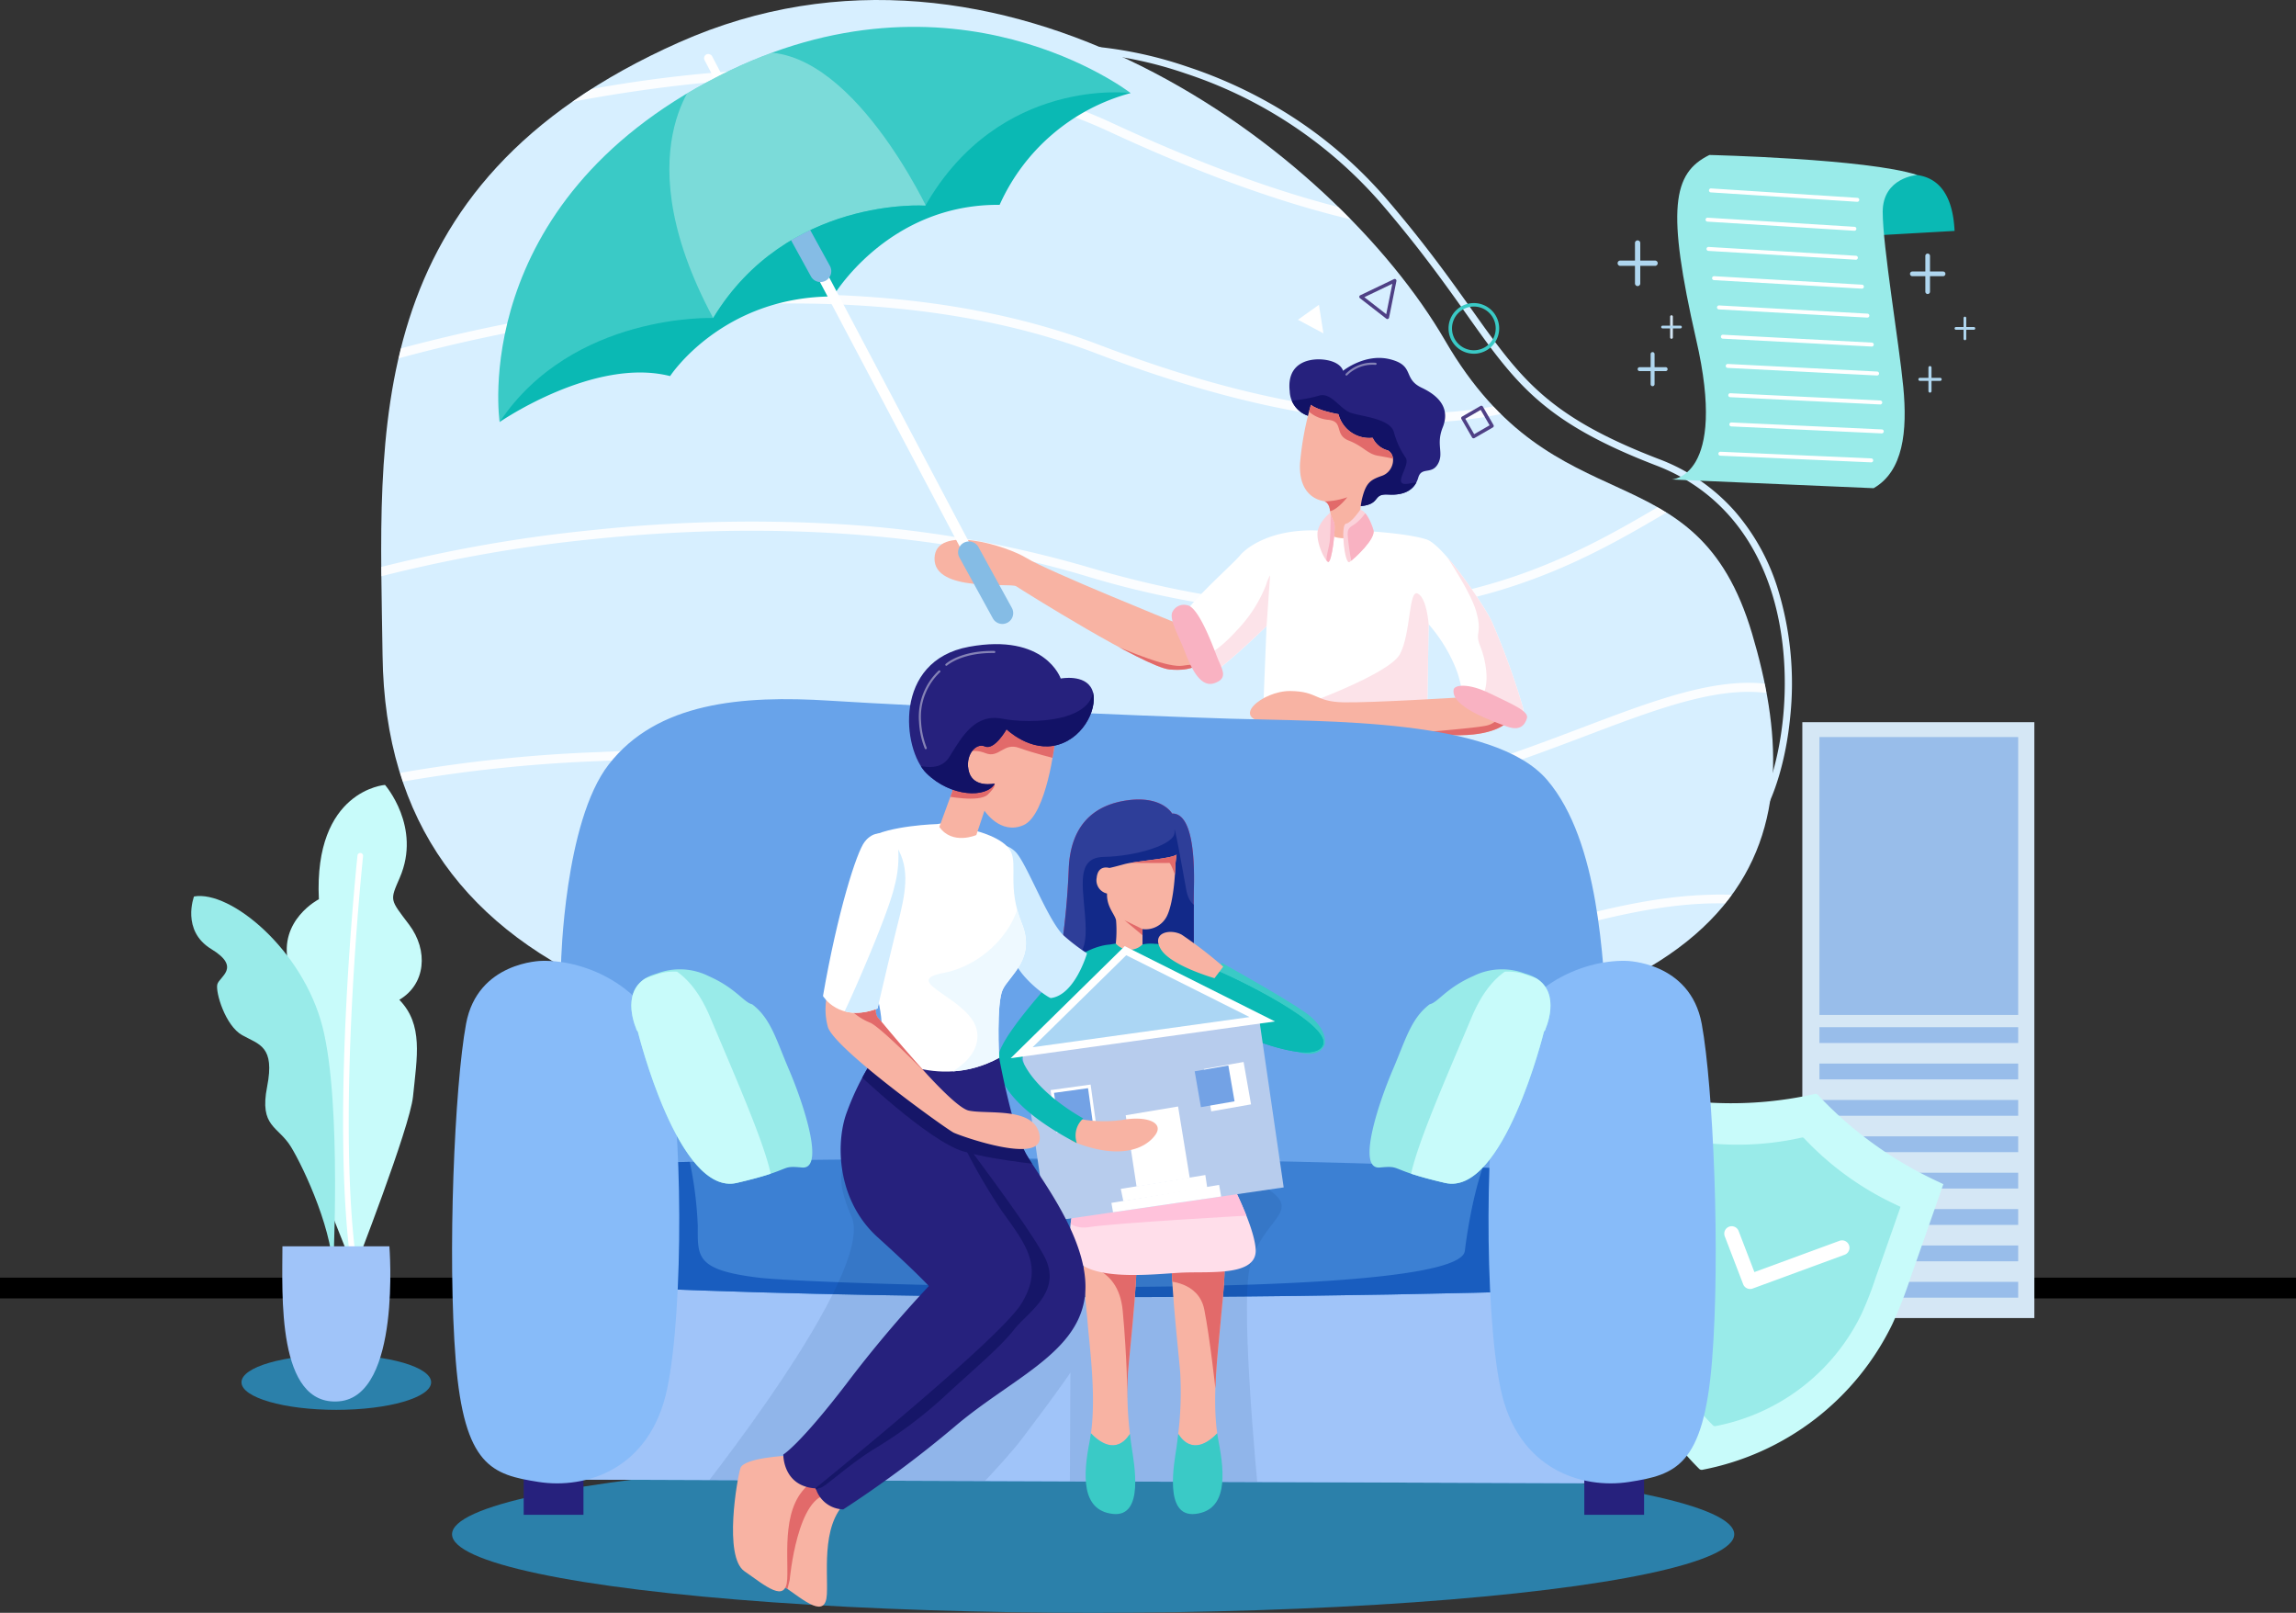 <svg xmlns="http://www.w3.org/2000/svg" xmlns:xlink="http://www.w3.org/1999/xlink" width="379.247" height="266.355" viewBox="0 0 379.247 266.355">
  <rect x="0" y="0" width="379.247" height="266.355" fill="#333333" stroke="none"/>
  <defs>
    <clipPath id="clip-path">
      <path id="Path_1176" data-name="Path 1176" d="M1198.95,468.264c-.471-36.715-4.159-77.67,49.006-101.286s108.183,17.687,126.51,49.276,41.433,17.173,50.7,48.394,5.66,65.377-83.014,70.113S1199.659,523.519,1198.95,468.264Z" transform="translate(-1198.723 -359.996)" fill="#d7efff"/>
    </clipPath>
    <clipPath id="clip-path-2">
      <path id="Path_1182" data-name="Path 1182" d="M2555.674,902.359a4.432,4.432,0,0,1-5.2-4.206c-.579-4.983,3.647-5.6,6.094-5.16s2.713,1.776,2.713,1.776,3.647-2.949,7.783-1.9,2.018,3.186,5.216,4.7,4.625,3.647,3.469,6.538.235,4.225-.8,6.048-2.713.4-3.247,2.267-2.109,2.962-4.952,2.783-.934,1.776-5.159,1.958Z" transform="translate(-2550.416 -892.646)" fill="#26217d"/>
    </clipPath>
    <clipPath id="clip-path-3">
      <path id="Path_1187" data-name="Path 1187" d="M2424.5,1149.431s5.916.391,8.673,1.307,9.563,10.967,10.765,13.592a120.125,120.125,0,0,1,5.071,13.965,1.688,1.688,0,0,1-2,2.219s-7.34-3.024-7.873-4.491-.311-2.357-1.868-5.6a26.494,26.494,0,0,0-3.781-5.693l-.354,21.881-27.177-2.757.756-18.812s-8.806,8.628-10.274,8.361-3.514-8.272-3.425-9.877,8.229-8.805,9.3-10.139,5.4-4.648,13.633-4.092S2424.5,1149.431,2424.5,1149.431Z" transform="translate(-2393.015 -1149.229)" fill="#fff"/>
    </clipPath>
    <clipPath id="clip-path-4">
      <path id="Path_1191" data-name="Path 1191" d="M2567.945,962.4a49.963,49.963,0,0,0-1.8,9.64c-.222,4.313,1.94,5.9,3.854,6.253s.845,4.626.845,4.626-.4,1.378,2.357,1.512,3.158-.8,3.158-.8a13.68,13.68,0,0,1,0-5.6c.666-2.8,1.424-3.247,3.336-3.914s2.442-3.329.979-4.181a3.806,3.806,0,0,1-2.536-2.09,5.255,5.255,0,0,1-5.649-3.9S2569.146,963.379,2567.945,962.4Z" transform="translate(-2566.128 -962.4)" fill="#f8b3a3"/>
    </clipPath>
    <clipPath id="clip-path-5">
      <path id="Path_1194" data-name="Path 1194" d="M2633.443,1118.814s-1.4,2.115-2.338,2.271-.221,6.9.6,6.326,4.338-3.811,3.938-5.256S2634.243,1118.77,2633.443,1118.814Z" transform="translate(-2630.663 -1118.813)" fill="#fbd2da"/>
    </clipPath>
    <clipPath id="clip-path-6">
      <path id="Path_1197" data-name="Path 1197" d="M2594.327,1122.93a7.932,7.932,0,0,0,.622,1.579c.378.666-.375,6.94-1,6.539s-1.817-2.958-1.728-4.737S2594.327,1122.93,2594.327,1122.93Z" transform="translate(-2592.218 -1122.93)" fill="#fbd2da"/>
    </clipPath>
    <clipPath id="clip-path-7">
      <path id="Path_1200" data-name="Path 1200" d="M2062.093,1176.827s-21.2-8.561-24.575-10.654-15.123-5.692-15.256,0,12.565,4,13.487,4.626,21.273,13.378,25.343,13.743,5.026-1.11,5.026-1.11Z" transform="translate(-2022.261 -1163.111)" fill="#f8b3a3"/>
    </clipPath>
    <clipPath id="clip-path-8">
      <path id="Path_1204" data-name="Path 1204" d="M2526.262,1389.345s-14.366.888-19.081.8-4.226-1.823-8.807-1.869-10.227,4.686-3.691,5.159,9.851.814,10.8.939,15.093,1.285,21.051,1.2,7.65-2.135,7.65-2.135Z" transform="translate(-2491.715 -1388.277)" fill="#f8b3a3"/>
    </clipPath>
    <clipPath id="clip-path-9">
      <path id="Path_1212" data-name="Path 1212" d="M1458.573,1443.938s.521-23.306,7.863-32.755c7.979-10.274,21.938-11.474,36.6-10.543s50.09,2.47,66.107,2.97,43.586-.111,52.322,10.136,9.125,30.257,9.9,39.065.777,18.679.777,18.679v58.4l-174.55-.629S1457.6,1456.412,1458.573,1443.938Z" transform="translate(-1457.59 -1400.384)" fill="#68a3ea"/>
    </clipPath>
    <clipPath id="clip-path-10">
      <path id="Path_1210" data-name="Path 1210" d="M1253.77,2085.938s126.713-5.271,217.785,2.22v16.717s-120.525,5.628-217.785-1.406Z" transform="translate(-1253.77 -2084.136)" fill="#3c80d3"/>
    </clipPath>
    <clipPath id="clip-path-11">
      <path id="Path_1217" data-name="Path 1217" d="M2682.2,1837.892c-9.641-2.234-6.912-2.9-10.772-2.542s-.271-10.534,2.2-16.287c2.042-4.759,2.939-8.338,6.034-10.671,1.383-.3,2.664-2.664,7.232-4.673a10.646,10.646,0,0,1,8.509-.4c5.871,1.6,4.146,7.389,3.339,9.274a1.92,1.92,0,0,1,.131-.143l-.34.48S2691.844,1840.127,2682.2,1837.892Z" transform="translate(-2669.729 -1802.644)" fill="#f5838d"/>
    </clipPath>
    <clipPath id="clip-path-12">
      <path id="Path_1220" data-name="Path 1220" d="M1588.5,1837.892c9.641-2.234,6.911-2.9,10.772-2.542s.271-10.534-2.2-16.287c-2.042-4.759-2.941-8.338-6.034-10.671-1.383-.3-2.664-2.664-7.232-4.673a10.645,10.645,0,0,0-8.509-.4c-5.871,1.6-4.146,7.389-3.341,9.274a1.585,1.585,0,0,0-.13-.143l.34.48S1578.861,1840.127,1588.5,1837.892Z" transform="translate(-1571.09 -1802.644)" fill="#f5838d"/>
    </clipPath>
    <clipPath id="clip-path-13">
      <path id="Path_1226" data-name="Path 1226" d="M1373.158,465.216s-5.4-35.958,36.146-57.126c38.891-19.817,68.083,2.8,68.083,2.8s-21.6-2.839-33.906,18.589c0,0-22.822-1.575-35.05,18.56C1408.432,448.036,1385.227,447.161,1373.158,465.216Z" transform="translate(-1372.928 -399.954)" fill="#ed4370"/>
    </clipPath>
    <clipPath id="clip-path-14">
      <path id="Path_1231" data-name="Path 1231" d="M2227.327,1552.04s-1.6-2.885-7.117-2.22-9.7,3.865-9.963,11.473a127.108,127.108,0,0,1-1.467,14.722s6.449,8.583,22.15,2.712c0,0-.089-10.5,0-14.587S2230.841,1551.952,2227.327,1552.04Z" transform="translate(-2208.78 -1549.721)" fill="#2e3e99"/>
    </clipPath>
    <clipPath id="clip-path-15">
      <path id="Path_1234" data-name="Path 1234" d="M2136.725,1763.77l-1.2.2s-4.492.111-8.895,5.181-11.959,13.7-8.719,14.587,11.9-8.938,11.9-8.938l.4,22.933s12.41,4.651,21.216-1.953l-2.5-20.538s18.181,9.164,21.517,5.784-15.879-12.319-17.392-12.808-7.517-5.271-12.1-4.269Z" transform="translate(-2117.125 -1763.77)" fill="#ed4370"/>
    </clipPath>
    <clipPath id="clip-path-16">
      <path id="Path_1238" data-name="Path 1238" d="M2276.435,1633.576s-.133,5.827-1.423,8.361a3.916,3.916,0,0,1-4,2.09v2.536a3.038,3.038,0,0,1-4.415-.146,20.126,20.126,0,0,0,.044-3.846c-.223-1.045-1.579-2.213-1.489-4.414a2.236,2.236,0,0,1-1.712-2.6c.223-2.246,2.09-1.623,2.09-1.623s.434-.067,2.458-.623,7.65-.868,8.656-1.579C2276.635,1631.73,2276.455,1633.04,2276.435,1633.576Z" transform="translate(-2263.419 -1631.73)" fill="#f8b3a3"/>
    </clipPath>
    <clipPath id="clip-path-17">
      <path id="Path_1241" data-name="Path 1241" d="M2375.752,2195.206a57.99,57.99,0,0,0,.325-10.136c-.333-4.2-2.169-19.612-1.2-23.417s4.5-5.236,7.018-1.665,1.254,11.875.854,16.721c-.373,4.511-1.431,12.185-.562,18.4C2380.981,2196.381,2378.065,2198.784,2375.752,2195.206Z" transform="translate(-2374.597 -2157.935)" fill="#f8b3a3"/>
    </clipPath>
    <clipPath id="clip-path-18">
      <path id="Path_1245" data-name="Path 1245" d="M2251.663,2195.206a58.014,58.014,0,0,1-.325-10.136c.333-4.2,2.167-19.612,1.2-23.417s-4.5-5.236-7.02-1.665-1.254,11.875-.853,16.721c.372,4.511,1.429,12.185.562,18.4C2246.436,2196.381,2249.348,2198.784,2251.663,2195.206Z" transform="translate(-2243.994 -2157.935)" fill="#f8b3a3"/>
    </clipPath>
    <clipPath id="clip-path-19">
      <path id="Path_1248" data-name="Path 1248" d="M2226.151,2099.4a14.874,14.874,0,0,0-2,10.14c.94,5.93,14.022,4.079,18.593,3.912s12.088.567,11.888-3.773-5.371-13.725-5.371-13.725Z" transform="translate(-2223.968 -2095.95)" fill="#ffdeea"/>
    </clipPath>
    <clipPath id="clip-path-20">
      <rect id="Rectangle_587" data-name="Rectangle 587" width="39.559" height="28.131" transform="translate(0 5.697) rotate(-8.28)" fill="#b7cced"/>
    </clipPath>
    <clipPath id="clip-path-21">
      <path id="Path_1290" data-name="Path 1290" d="M1790.3,2549s-7.2.333-7.739,2.067-2.8,14.61.666,17.011,6.872,5.4,7.072,1.267-1.068-12.474,4.137-16.01Z" transform="translate(-1781.339 -2549)" fill="#f8b3a3"/>
    </clipPath>
    <clipPath id="clip-path-22">
      <path id="Path_1295" data-name="Path 1295" d="M1813.905,1916.05l-1,.953a43.883,43.883,0,0,0-5.4,10.587c-1.736,5.47-1.067,14.343,5.271,20.08s8.474,8.073,8.474,8.073a200.756,200.756,0,0,0-13.63,16.167c-7.777,10.141-10.409,11.653-10.409,11.653s-.111,5.27,5.36,5.6a4.888,4.888,0,0,0,4.537,3.469,185.675,185.675,0,0,0,18.414-13.676c9.074-7.739,19.882-11.875,21.419-20.947s-7.408-20.147-9.642-24.083-4.439-15.877-4.439-15.877Z" transform="translate(-1797.208 -1916.05)" fill="#26217d"/>
    </clipPath>
    <clipPath id="clip-path-23">
      <path id="Path_1298" data-name="Path 1298" d="M1925.576,1585.15l-.768.122s-8.028.229-11.3,2.3.089,20.962,1.491,26.635.067,8.624.067,8.624,9.544,6.719,19.949,1.049c0,0-.467-9.006.6-11.275s5.538-5.1,3.136-10.974-.651-9.607-1.827-11.875-5.771-3.368-5.771-3.368Z" transform="translate(-1912.125 -1585.15)" fill="#fff"/>
    </clipPath>
    <clipPath id="clip-path-24">
      <path id="Path_1302" data-name="Path 1302" d="M2048.511,1437.974s-1.348,12-5.183,13.68-6.452-2.387-6.452-2.387l-1.342,4.023s-3.949,1.728-6.114-1.342l2.163-5.9s-.168-6.89,2.827-9.008,9.9-3.365,12.2-1.425S2048.511,1437.974,2048.511,1437.974Z" transform="translate(-2029.42 -1434.653)" fill="#f8b3a3"/>
    </clipPath>
    <clipPath id="clip-path-25">
      <path id="Path_1305" data-name="Path 1305" d="M2000.487,1332.566s3.956,3.86,8.5,2.552,6.77-6.585,5.608-9.149-5.159-1.791-5.159-1.791-2.545-7.547-15.145-5.243-11.023,16.967-7.018,20.9,9.922,4.135,11.271,1.694c0,0-3.457.765-4.244-1.876s1.032-4.948,2.614-4.258S2000.487,1332.566,2000.487,1332.566Z" transform="translate(-1984.386 -1318.498)" fill="#0ab9b4"/>
    </clipPath>
    <clipPath id="clip-path-26">
      <path id="Path_1308" data-name="Path 1308" d="M1868.481,1839.2s-.111,1.536.444,2.091,11.854,14.632,14.967,15.3,11.031-.712,11.7,4.181-12.985.044-14.189-.534-20.06-14.095-20.817-17.567a10.846,10.846,0,0,1,0-5.559Z" transform="translate(-1860.249 -1837.11)" fill="#f8b3a3"/>
    </clipPath>
    <clipPath id="clip-path-27">
      <path id="Path_1311" data-name="Path 1311" d="M1863.152,1601.745c-1.315,1.665-4.47,11.574-6.872,25.45,0,0,2.636,4.469,9.007,2.068,0,0,1.568-6.8,2.836-11.941s2.635-9.506,1.034-13.375S1865.053,1599.343,1863.152,1601.745Z" transform="translate(-1856.28 -1600.365)" fill="#fff"/>
    </clipPath>
  </defs>
  <g id="HL_M51_03" transform="translate(-57.882 -34.731)">
    <path id="Path_1695" data-name="Path 1695" d="M0,0H379.247V3.427H0Z" transform="translate(57.882 245.731)"/>
    <path id="Path_1169" data-name="Path 1169" d="M2350.84,556.114a.574.574,0,0,1-.486-.878c4.782-7.674,7.159-24.265,2.664-37.686-3.281-9.782-9.78-16.781-18.8-20.242-18.749-7.2-23.244-13.529-31.4-25.023-3.424-4.823-7.684-10.825-13.984-18.168a73.071,73.071,0,0,0-32.406-21.569,65.742,65.742,0,0,0-16.869-3.44.575.575,0,0,1,.033-1.149,66.848,66.848,0,0,1,17.161,3.485,76.13,76.13,0,0,1,16.223,7.579,72.389,72.389,0,0,1,16.729,14.345c6.335,7.382,10.612,13.409,14.05,18.251,8.029,11.312,12.452,17.544,30.877,24.616a31.535,31.535,0,0,1,12.528,8.62,35.57,35.57,0,0,1,6.945,12.329,53.085,53.085,0,0,1,2.183,21.809c-.677,6.741-2.484,12.882-4.957,16.849a.573.573,0,0,1-.494.272Z" transform="translate(-2002.723 -385.686)" fill="#d7efff"/>
    <rect id="Rectangle_567" data-name="Rectangle 567" width="38.326" height="98.407" transform="translate(355.586 153.997)" fill="#d5e7f5"/>
    <rect id="Rectangle_568" data-name="Rectangle 568" width="32.83" height="45.892" transform="translate(358.411 156.455)" fill="#98bdea"/>
    <rect id="Rectangle_569" data-name="Rectangle 569" width="32.83" height="2.611" transform="translate(358.411 204.369)" fill="#98bdea"/>
    <rect id="Rectangle_570" data-name="Rectangle 570" width="32.83" height="2.611" transform="translate(358.411 210.377)" fill="#98bdea"/>
    <rect id="Rectangle_571" data-name="Rectangle 571" width="32.83" height="2.611" transform="translate(358.411 216.385)" fill="#98bdea"/>
    <rect id="Rectangle_572" data-name="Rectangle 572" width="32.83" height="2.611" transform="translate(358.411 222.394)" fill="#98bdea"/>
    <rect id="Rectangle_573" data-name="Rectangle 573" width="32.83" height="2.611" transform="translate(358.411 228.401)" fill="#98bdea"/>
    <rect id="Rectangle_574" data-name="Rectangle 574" width="32.83" height="2.611" transform="translate(358.411 234.409)" fill="#98bdea"/>
    <rect id="Rectangle_575" data-name="Rectangle 575" width="32.83" height="2.611" transform="translate(358.411 240.418)" fill="#98bdea"/>
    <rect id="Rectangle_576" data-name="Rectangle 576" width="32.83" height="2.611" transform="translate(358.411 246.425)" fill="#98bdea"/>
    <ellipse id="Ellipse_29" data-name="Ellipse 29" cx="105.895" cy="12.975" rx="105.895" ry="12.975" transform="translate(132.55 275.136)" fill="#2b80aa"/>
    <ellipse id="Ellipse_30" data-name="Ellipse 30" cx="15.663" cy="4.554" rx="15.663" ry="4.554" transform="translate(97.769 258.457)" fill="#2b80aa"/>
    <path id="Path_1170" data-name="Path 1170" d="M1198.95,468.264c-.471-36.715-4.159-77.67,49.006-101.286s108.183,17.687,126.51,49.276,41.433,17.173,50.7,48.394,5.66,65.377-83.014,70.113S1199.659,523.519,1198.95,468.264Z" transform="translate(-1077.877 -325.265)" fill="#d7efff"/>
    <g id="Group_1738" data-name="Group 1738" transform="translate(120.846 34.731)" clip-path="url(#clip-path)">
      <g id="Group_1733" data-name="Group 1733" transform="translate(-16.109 -0.769)" opacity="0.89">
        <path id="Path_1171" data-name="Path 1171" d="M1251.2,392.855q-2.769,0-5.718-.232c-15.052-1.185-33.794-6.944-55.7-17.119-26.8-12.445-62.109-9.665-87.009-5.142a301.158,301.158,0,0,0-48.166,12.951.747.747,0,1,1-.535-1.394,302.4,302.4,0,0,1,48.431-13.027,217.9,217.9,0,0,1,44.374-3.826c16.885.452,31.533,3.508,43.536,9.083,21.743,10.1,40.308,15.81,55.181,16.98,12.129.957,21.878-1.092,28.979-6.088,7.8-5.488,11-13.637,12.3-19.507a42.269,42.269,0,0,0,.978-11.635.747.747,0,1,1,1.487-.135,42.862,42.862,0,0,1-1,12.044,37.888,37.888,0,0,1-4.024,10.633,30.279,30.279,0,0,1-8.879,9.814C1269.213,390.643,1261.076,392.854,1251.2,392.855Z" transform="translate(-1053.569 -353.066)" fill="#fff"/>
      </g>
      <g id="Group_1734" data-name="Group 1734" transform="translate(-9.871 38.784)" opacity="0.89">
        <path id="Path_1172" data-name="Path 1172" d="M1289.979,740.442q-3.957,0-8.134-.357c-12.953-1.11-27.8-4.832-44.12-11.065-28.177-10.765-61.176-9.014-83.9-5.66a263.694,263.694,0,0,0-43.053,9.988.746.746,0,0,1-.491-1.409,265.065,265.065,0,0,1,43.295-10.052,223.827,223.827,0,0,1,41.382-2.477c16.14.641,30.706,3.4,43.295,8.213,29.915,11.422,54.337,14.206,72.59,8.285,15.085-4.9,22.61-14.428,27.591-20.732,2.676-3.388,4.439-5.627,6.378-5.714a3.011,3.011,0,0,1,2.319,1.085.747.747,0,1,1-1.084,1.027c-.548-.579-.93-.631-1.169-.62-1.252.057-3.026,2.3-5.274,5.148a76.365,76.365,0,0,1-10.16,11.043,51.622,51.622,0,0,1-18.141,10.185A68.936,68.936,0,0,1,1289.979,740.442Z" transform="translate(-1109.784 -709.458)" fill="#fff"/>
      </g>
      <g id="Group_1735" data-name="Group 1735" transform="translate(-3.653 76.561)" opacity="0.89">
        <path id="Path_1173" data-name="Path 1173" d="M1326.115,1074.795q-2.961,0-5.974-.16a150.591,150.591,0,0,1-34.635-6.326c-29.743-8.835-60.433-8.133-80.943-5.993a237.159,237.159,0,0,0-37.8,6.85.746.746,0,0,1-.421-1.432,238.721,238.721,0,0,1,38.029-6.9,247.1,247.1,0,0,1,38.368-1.11,186.144,186.144,0,0,1,43.188,7.141c51.588,15.324,77.729-.03,95.026-10.189,5.267-3.093,9.427-5.537,13.242-6.454,4.236-1.018,7.658.037,10.765,3.317a.746.746,0,0,1-1.083,1.027c-5.861-6.182-12-2.577-22.17,3.4-8.675,5.094-19.47,11.431-34.9,14.714A98.676,98.676,0,0,1,1326.115,1074.795Z" transform="translate(-1165.81 -1049.852)" fill="#fff"/>
      </g>
      <g id="Group_1736" data-name="Group 1736" transform="translate(2.565 112.765)" opacity="0.89">
        <path id="Path_1174" data-name="Path 1174" d="M1359.795,1397.77a130.8,130.8,0,0,1-26.5-2.775,321.306,321.306,0,0,0-78.117-5.993,240.757,240.757,0,0,0-32.451,3.4.746.746,0,1,1-.292-1.464,242.3,242.3,0,0,1,32.639-3.424,326.9,326.9,0,0,1,35.328.305,312.279,312.279,0,0,1,43.194,5.721c37.215,7.658,63.193-2.181,84.067-10.084,9.449-3.577,17.609-6.667,24.952-7.278,8.1-.674,14.511,1.8,20.183,7.782a.747.747,0,0,1-1.085,1.028c-5.336-5.629-11.365-7.955-18.978-7.325-7.133.594-15.2,3.649-24.547,7.187-10.332,3.912-22.043,8.346-36,10.883A124.772,124.772,0,0,1,1359.795,1397.77Z" transform="translate(-1221.839 -1376.069)" fill="#fff"/>
      </g>
      <g id="Group_1737" data-name="Group 1737" transform="translate(8.807 147.756)" opacity="0.89">
        <path id="Path_1175" data-name="Path 1175" d="M1392.375,1712.518a110.808,110.808,0,0,1-11.078-.548c-63.666-6.391-102.1-6.065-102.483-6.062h-.009a.747.747,0,0,1-.008-1.493c.382,0,38.891-.333,102.648,6.069,25.458,2.553,48.4-4.456,68.651-10.642,13.718-4.192,26.676-8.15,38.417-8.462a43.148,43.148,0,0,1,16.948,2.675,41.579,41.579,0,0,1,15.365,10.593.747.747,0,0,1-1.083,1.028c-18.782-19.819-41.036-13.024-69.205-4.411C1433.114,1706.585,1413.72,1712.518,1392.375,1712.518Z" transform="translate(-1278.083 -1691.36)" fill="#fff"/>
      </g>
    </g>
    <path id="Path_1177" data-name="Path 1177" d="M3097.383,2002.677c-.777-.372-1.545-.722-2.3-1.1a64.287,64.287,0,0,1-18.389-13.6.537.537,0,0,0-.6-.179,62.74,62.74,0,0,1-16.02,1.476,67.607,67.607,0,0,1-9.378-.982c-.067.222-.128.4-.178.578q-2.3,8.545-4.607,17.1a45.822,45.822,0,0,0-1.566,8.1,43.693,43.693,0,0,0,12.668,35.577.611.611,0,0,0,.641.19,44.12,44.12,0,0,0,31.3-24.025,72.216,72.216,0,0,0,3.076-7.88q2.624-7.421,5.216-14.854C3097.3,2002.949,3097.338,2002.821,3097.383,2002.677Z" transform="translate(-2718.507 -1772.388)" fill="#c8fbfa"/>
    <path id="Path_1178" data-name="Path 1178" d="M3132.492,2064.125c-.6-.285-1.188-.555-1.766-.844a49.465,49.465,0,0,1-14.121-10.443.412.412,0,0,0-.458-.137,48.165,48.165,0,0,1-12.3,1.133,51.9,51.9,0,0,1-7.2-.755c-.052.168-.1.305-.136.444q-1.768,6.563-3.538,13.129a35.166,35.166,0,0,0-1.2,6.215,33.561,33.561,0,0,0,9.729,27.32.472.472,0,0,0,.493.144,33.886,33.886,0,0,0,24.038-18.448,55.963,55.963,0,0,0,2.363-6.05q2.015-5.7,4.008-11.407C3132.431,2064.334,3132.458,2064.236,3132.492,2064.125Z" transform="translate(-2760.7 -1830.093)" fill="#99ebe9"/>
    <path id="Path_1179" data-name="Path 1179" d="M3201.432,2194.932a1.22,1.22,0,0,1-.6-.657l-3.04-7.916a1.226,1.226,0,0,1,2.29-.877l2.606,6.786,14.018-5.148a1.226,1.226,0,1,1,.846,2.3l-15.148,5.566A1.221,1.221,0,0,1,3201.432,2194.932Z" transform="translate(-2855.019 -1947.457)" fill="#fff"/>
    <path id="Path_1180" data-name="Path 1180" d="M2555.674,902.359a4.432,4.432,0,0,1-5.2-4.206c-.579-4.983,3.647-5.6,6.094-5.16s2.713,1.776,2.713,1.776,3.647-2.949,7.783-1.9,2.018,3.186,5.216,4.7,4.625,3.647,3.469,6.538.235,4.225-.8,6.048-2.713.4-3.247,2.267-2.109,2.962-4.952,2.783-.934,1.776-5.159,1.958Z" transform="translate(-2279.558 -798.801)" fill="#26217d"/>
    <g id="Group_1739" data-name="Group 1739" transform="translate(270.858 93.845)" clip-path="url(#clip-path-2)">
      <path id="Path_1181" data-name="Path 1181" d="M2547.33,948.939a24.781,24.781,0,0,0,5.2-.867c2-.667,3.469,2.169,5.237,2.8s6.539.937,7.173,3.219a13.523,13.523,0,0,0,1.969,4.252c.8,1.366-2.569,4.8.534,4.236s3.4-.233,3.4-.233l-2.536,3.135-9.28,1.9-1.924-1.2,1.7-6.638-10.141-5Z" transform="translate(-2547.673 -941.831)" fill="#121266"/>
    </g>
    <path id="Path_1183" data-name="Path 1183" d="M2424.5,1149.431s5.916.391,8.673,1.307,9.563,10.967,10.765,13.592a120.125,120.125,0,0,1,5.071,13.965,1.688,1.688,0,0,1-2,2.219s-7.34-3.024-7.873-4.491-.311-2.357-1.868-5.6a26.494,26.494,0,0,0-3.781-5.693l-.354,21.881-27.177-2.757.756-18.812s-8.806,8.628-10.274,8.361-3.514-8.272-3.425-9.877,8.229-8.805,9.3-10.139,5.4-4.648,13.633-4.092S2424.5,1149.431,2424.5,1149.431Z" transform="translate(-2139.625 -1026.908)" fill="#fff"/>
    <g id="Group_1740" data-name="Group 1740" transform="translate(253.389 122.321)" clip-path="url(#clip-path-3)">
      <path id="Path_1184" data-name="Path 1184" d="M2427.2,1229.135s1.823-.534,5.025-4.092a22.65,22.65,0,0,0,4.8-7.471,7.449,7.449,0,0,1,.666-1.6l-.607,8.759-3,6.865-4.173,3.144Z" transform="translate(-2423.406 -1208.563)" fill="#fce3e9"/>
      <path id="Path_1185" data-name="Path 1185" d="M2764.05,1157.69c.7.976,6.138,8.747,7.172,12.516s-.333,3.268.634,5.637,1.5,5.838.567,7.872l6.973,4.936-.2-12.408-10.574-15.577Z" transform="translate(-2722.872 -1156.751)" fill="#fce3e9"/>
      <path id="Path_1186" data-name="Path 1186" d="M2543.036,1249.253l-.416-1.332s-.3-4.358-1.808-5.07-1.11,6.582-2.935,10.006-16.858,8.724-16.858,8.724l-5.249,6.842,26.91,1.378.8-19.167Z" transform="translate(-2502.147 -1232.418)" fill="#fce3e9"/>
    </g>
    <path id="Path_1188" data-name="Path 1188" d="M2567.945,962.4a49.963,49.963,0,0,0-1.8,9.64c-.222,4.313,1.94,5.9,3.854,6.253s.845,4.626.845,4.626-.4,1.378,2.357,1.512,3.158-.8,3.158-.8a13.68,13.68,0,0,1,0-5.6c.666-2.8,1.424-3.247,3.336-3.914s2.442-3.329.979-4.181a3.806,3.806,0,0,1-2.536-2.09,5.255,5.255,0,0,1-5.649-3.9S2569.146,963.379,2567.945,962.4Z" transform="translate(-2293.527 -860.814)" fill="#f8b3a3"/>
    <g id="Group_1741" data-name="Group 1741" transform="translate(272.601 101.586)" clip-path="url(#clip-path-4)">
      <path id="Path_1189" data-name="Path 1189" d="M2574.08,954.624a5.585,5.585,0,0,0,3.848,1.979c2.557.289.888,2.469,3.336,3.425s3.069,2.22,4.871,2.513,4.025.823,4.025.823l-12.144-9.852-3.336-.422Z" transform="translate(-2573.198 -954.123)" fill="#e26a6a"/>
      <path id="Path_1190" data-name="Path 1190" d="M2597.83,1100.819l.569-.215a12.413,12.413,0,0,0,3.742-.694s-1.743,2.267-3.069,2.331Z" transform="translate(-2594.312 -1084.649)" fill="#e26a6a"/>
    </g>
    <path id="Path_1192" data-name="Path 1192" d="M2633.443,1118.814s-1.4,2.115-2.338,2.271-.221,6.9.6,6.326,4.338-3.811,3.938-5.256S2634.243,1118.77,2633.443,1118.814Z" transform="translate(-2350.9 -999.868)" fill="#fbd2da"/>
    <g id="Group_1742" data-name="Group 1742" transform="translate(279.764 118.945)" clip-path="url(#clip-path-5)">
      <path id="Path_1193" data-name="Path 1193" d="M2637.837,1130.128a44.353,44.353,0,0,1-.656-4.537c-.055-1.429.523-1.332,1.467-2.1a8.38,8.38,0,0,0,1.59-1.79l2.058,3.747-2.48,4.217Z" transform="translate(-2636.454 -1121.38)" fill="#f9b2c2"/>
    </g>
    <path id="Path_1195" data-name="Path 1195" d="M2594.327,1122.93a7.932,7.932,0,0,0,.622,1.579c.378.666-.375,6.94-1,6.539s-1.817-2.958-1.728-4.737S2594.327,1122.93,2594.327,1122.93Z" transform="translate(-2316.721 -1003.528)" fill="#fbd2da"/>
    <g id="Group_1743" data-name="Group 1743" transform="translate(275.497 119.402)" clip-path="url(#clip-path-6)">
      <path id="Path_1196" data-name="Path 1196" d="M2605.723,1133.586c-.368-1.131.355-2.824.466-4.147s.127-4.248.127-4.248l.93,1.036-.411,5.982Z" transform="translate(-2604.133 -1124.939)" fill="#f9b2c2"/>
    </g>
    <path id="Path_1198" data-name="Path 1198" d="M2062.093,1176.827s-21.2-8.561-24.575-10.654-15.123-5.692-15.256,0,12.565,4,13.487,4.626,21.273,13.378,25.343,13.743,5.026-1.11,5.026-1.11Z" transform="translate(-1810.018 -1039.249)" fill="#f8b3a3"/>
    <g id="Group_1744" data-name="Group 1744" transform="translate(212.243 123.862)" clip-path="url(#clip-path-7)">
      <path id="Path_1199" data-name="Path 1199" d="M2173.8,1264.71s19.661,10.286,24.194,9.53,4.013,1.316,4.013,1.316l-2.758,3.069s-14.412-3.691-14.5-3.826S2173.8,1264.71,2173.8,1264.71Z" transform="translate(-2156.982 -1253.434)" fill="#e26a6a"/>
    </g>
    <path id="Path_1201" data-name="Path 1201" d="M2375.435,1261.346a2.1,2.1,0,0,1,2.331-.979c1.83.2,4.136,6.371,4.938,8.472s2,3.58-.435,4.414-4-2.969-4.937-5.4S2374.635,1262.464,2375.435,1261.346Z" transform="translate(-2123.816 -1125.692)" fill="#f9b2c2"/>
    <path id="Path_1202" data-name="Path 1202" d="M2526.262,1389.345s-14.366.888-19.081.8-4.226-1.823-8.807-1.869-10.227,4.686-3.691,5.159,9.851.814,10.8.939,15.093,1.285,21.051,1.2,7.65-2.135,7.65-2.135Z" transform="translate(-2227.372 -1239.426)" fill="#f8b3a3"/>
    <g id="Group_1745" data-name="Group 1745" transform="translate(264.343 148.851)" clip-path="url(#clip-path-8)">
      <path id="Path_1203" data-name="Path 1203" d="M2736.737,1421.17a3.514,3.514,0,0,1-2.424,2.043c-1.868.467-13.744,1.378-13.744,1.378l10.963,1.267,7.006-.8Z" transform="translate(-2695.171 -1417.519)" fill="#e26a6a"/>
    </g>
    <path id="Path_1205" data-name="Path 1205" d="M2794.688,1381.046c.142-.808,2.469-1.1,6.006.634s6.471,2.9,6.1,4.106-1.235,2.134-3.369,1.332S2794.188,1383.911,2794.688,1381.046Z" transform="translate(-2496.698 -1232.428)" fill="#f9b2c2"/>
    <path id="Path_1206" data-name="Path 1206" d="M1458.573,1443.938s.521-23.306,7.863-32.755c7.979-10.274,21.938-11.474,36.6-10.543s50.09,2.47,66.107,2.97,43.586-.111,52.322,10.136,9.125,30.257,9.9,39.065.777,18.679.777,18.679v58.4l-174.55-.629S1457.6,1456.412,1458.573,1443.938Z" transform="translate(-1308.015 -1250.189)" fill="#68a3ea"/>
    <g id="Group_1748" data-name="Group 1748" transform="translate(149.575 150.194)" clip-path="url(#clip-path-9)">
      <path id="Path_1207" data-name="Path 1207" d="M1348.29,2221.41l196.531,1.6,4.159,47.231-193.752.8Z" transform="translate(-1360.42 -2130.292)" fill="#a0c4f9"/>
      <path id="Path_1208" data-name="Path 1208" d="M1253.77,2085.938s126.713-5.271,217.785,2.22v16.717s-120.525,5.628-217.785-1.406Z" transform="translate(-1276.39 -2008.253)" fill="#3c80d3"/>
      <g id="Group_1746" data-name="Group 1746" transform="translate(-22.62 75.883)" clip-path="url(#clip-path-10)">
        <path id="Path_1209" data-name="Path 1209" d="M1525.508,2055.033a63.566,63.566,0,0,1,1.615,11.891c0,5.07-.4,7.271,9.942,8.545s115.691,4.269,116.758-4.4,3.773-19.121,6.489-18.766,4.992,29.434,4.992,29.434-31.892,2.134-34.027,2.664-103.281.134-103.281.134-19.348-9.607-18.681-9.073,6.84-17.762,6.84-17.762l9.353-2.664" transform="translate(-1480.939 -2055.825)" fill="#195dbf"/>
      </g>
      <g id="Group_1747" data-name="Group 1747" transform="translate(22.669 75.884)" opacity="0.1">
        <path id="Path_1211" data-name="Path 1211" d="M1688.715,2084.209s-4.714.16-.578,9.5-26.287,47.1-26.287,47.1l22.529,22.147s25.645-24.283,31.917-32.555,8.006-10.941,8.006-10.941l-.133,24.876h31.63s-3.2-30.613-2.134-40.619,10.808-10.585,1.6-15.5-66.541-4.006-66.541-4.006" transform="translate(-1661.85 -2084.144)" fill="#022659"/>
      </g>
    </g>
    <rect id="Rectangle_578" data-name="Rectangle 578" width="9.874" height="6.671" transform="translate(144.383 278.226)" fill="#26217d"/>
    <rect id="Rectangle_579" data-name="Rectangle 579" width="9.874" height="6.671" transform="translate(319.573 278.226)" fill="#26217d"/>
    <path id="Path_1213" data-name="Path 1213" d="M1319.015,1789.772c7.505-.2,18.214,4.576,20.717,15.4s2.8,41.839,0,55.251-13.511,16.61-21.217,15.41-12.309-2.6-13.71-20.013-.2-45.33,1.7-55.637S1319.015,1789.772,1319.015,1789.772Z" transform="translate(-1171.643 -1596.358)" fill="#87bbf9"/>
    <path id="Path_1214" data-name="Path 1214" d="M2869.509,1789.772c-7.507-.2-18.214,4.576-20.717,15.4s-2.8,41.839,0,55.251,13.511,16.61,21.218,15.41,12.309-2.6,13.711-20.013.2-45.33-1.7-55.637S2869.509,1789.772,2869.509,1789.772Z" transform="translate(-2543.05 -1596.358)" fill="#87bbf9"/>
    <path id="Path_1215" data-name="Path 1215" d="M2682.2,1837.892c-9.641-2.234-6.912-2.9-10.772-2.542s-.271-10.534,2.2-16.287c2.042-4.759,2.939-8.338,6.034-10.671,1.383-.3,2.664-2.664,7.232-4.673a10.646,10.646,0,0,1,8.509-.4c5.871,1.6,4.146,7.389,3.339,9.274a1.92,1.92,0,0,1,.131-.143l-.34.48S2691.844,1840.127,2682.2,1837.892Z" transform="translate(-2385.63 -1607.807)" fill="#99ebe9"/>
    <g id="Group_1749" data-name="Group 1749" transform="translate(284.099 194.837)" clip-path="url(#clip-path-11)">
      <path id="Path_1216" data-name="Path 1216" d="M2740.8,1813.391c1.616-3.835,3.535-6.155,5.471-7.506a9.185,9.185,0,0,1,3.963.666c5.871,1.6,4.146,7.389,3.341,9.274a1.543,1.543,0,0,1,.131-.143l-.341.48s-6.69,27.19-16.332,24.959c-2.3-.532-4.406-.976-6.343-1.342C2731.621,1834.637,2736.554,1823.464,2740.8,1813.391Z" transform="translate(-2723.925 -1805.521)" fill="#c8fbfa"/>
    </g>
    <path id="Path_1218" data-name="Path 1218" d="M1588.5,1837.892c9.641-2.234,6.911-2.9,10.772-2.542s.271-10.534-2.2-16.287c-2.042-4.759-2.941-8.338-6.034-10.671-1.383-.3-2.664-2.664-7.232-4.673a10.645,10.645,0,0,0-8.509-.4c-5.871,1.6-4.146,7.389-3.341,9.274a1.585,1.585,0,0,0-.13-.143l.34.48S1578.861,1840.127,1588.5,1837.892Z" transform="translate(-1408.919 -1607.807)" fill="#99ebe9"/>
    <g id="Group_1750" data-name="Group 1750" transform="translate(162.171 194.837)" clip-path="url(#clip-path-12)">
      <path id="Path_1219" data-name="Path 1219" d="M1578.977,1813.391c-1.616-3.835-3.536-6.155-5.471-7.506a9.194,9.194,0,0,0-3.964.666c-5.87,1.6-4.145,7.389-3.339,9.274a1.793,1.793,0,0,0-.131-.143l.341.48s6.69,27.19,16.331,24.959c2.3-.532,4.407-.976,6.344-1.342C1588.155,1834.637,1583.222,1823.464,1578.977,1813.391Z" transform="translate(-1565.969 -1805.521)" fill="#c8fbfa"/>
    </g>
    <path id="Path_1221" data-name="Path 1221" d="M1376.27,521.371l-1.27,5.353s15.615-10.782,28.159-7.587c0,0,8.546-13.121,26.907-13.151,0,0,8.981-15.283,27.523-15.131a33.138,33.138,0,0,1,21.635-18.456l-10.389-3.258L1419.4,483.06Z" transform="translate(-1234.591 -422.296)" fill="#0ab9b4"/>
    <rect id="Rectangle_580" data-name="Rectangle 580" width="1.704" height="60.684" transform="matrix(-0.884, 0.467, -0.467, -0.884, 222.497, 132.891)" fill="#fff"/>
    <path id="Path_1222" data-name="Path 1222" d="M1.792,0h0A1.791,1.791,0,0,1,3.584,1.791V13.248a1.792,1.792,0,0,1-1.792,1.8h0A1.791,1.791,0,0,1,0,13.253V1.792A1.792,1.792,0,0,1,1.792,0Z" transform="translate(185.445 68.762) rotate(-28.79)" fill="#85bce5"/>
    <path id="Path_1223" data-name="Path 1223" d="M1.792,0h0A1.791,1.791,0,0,1,3.584,1.792V13.248A1.792,1.792,0,0,1,1.791,15.04h0A1.791,1.791,0,0,1,0,13.249V1.792A1.792,1.792,0,0,1,1.792,0Z" transform="translate(215.496 125.236) rotate(-28.79)" fill="#85bce5"/>
    <rect id="Rectangle_581" data-name="Rectangle 581" width="1.404" height="7.917" rx="0.702" transform="translate(173.934 44.04) rotate(-27.58)" fill="#fff"/>
    <path id="Path_1224" data-name="Path 1224" d="M1373.158,465.216s-5.4-35.958,36.146-57.126c38.891-19.817,68.083,2.8,68.083,2.8s-21.6-2.839-33.906,18.589c0,0-22.822-1.575-35.05,18.56C1408.432,448.036,1385.227,447.161,1373.158,465.216Z" transform="translate(-1232.749 -360.788)" fill="#3acac6"/>
    <g id="Group_1752" data-name="Group 1752" transform="translate(140.179 39.166)" clip-path="url(#clip-path-13)">
      <g id="Group_1751" data-name="Group 1751" transform="translate(28.269 4.214)" opacity="0.33">
        <path id="Path_1225" data-name="Path 1225" d="M1632.875,441.441s-13.429,12.836,2.75,41.713l35.049-18.56s-13.1-28.546-28.864-26.57Z" transform="translate(-1627.646 -437.926)" fill="#fff"/>
      </g>
    </g>
    <path id="Path_1227" data-name="Path 1227" d="M2433.28,1792.83s-.456.689-2.08,2.6c0,0,10.94,10.964,14.41,12.065s4.533-.607,4.667-1.208.183-2.885-3.286-5.321S2433.28,1792.83,2433.28,1792.83Z" transform="translate(-2173.573 -1599.082)" fill="#3acac6"/>
    <path id="Path_1228" data-name="Path 1228" d="M2227.327,1552.04s-1.6-2.885-7.117-2.22-9.7,3.865-9.963,11.473a127.108,127.108,0,0,1-1.467,14.722s6.449,8.583,22.15,2.712c0,0-.089-10.5,0-14.587S2230.841,1551.952,2227.327,1552.04Z" transform="translate(-1975.837 -1382.953)" fill="#ed4370"/>
    <path id="Path_1229" data-name="Path 1229" d="M2227.327,1552.04s-1.6-2.885-7.117-2.22-9.7,3.865-9.963,11.473a127.108,127.108,0,0,1-1.467,14.722s6.449,8.583,22.15,2.712c0,0-.089-10.5,0-14.587S2230.841,1551.952,2227.327,1552.04Z" transform="translate(-1975.837 -1382.953)" fill="#2e3e99"/>
    <g id="Group_1753" data-name="Group 1753" transform="translate(232.943 166.768)" clip-path="url(#clip-path-14)">
      <path id="Path_1230" data-name="Path 1230" d="M2198,1617.608c2.713-1.378,5.56-.8,5.47-6.538s-2.178-11.741,2.981-11.829,11.875-2,11.7-4.136,1.332,6.226,1.914,9.518,2.623,2.934,2.623,2.934l-.177,12.143-16.725,3.529Z" transform="translate(-2199.197 -1589.761)" fill="#122989"/>
    </g>
    <path id="Path_1232" data-name="Path 1232" d="M2136.725,1763.77l-1.2.2s-4.492.111-8.895,5.181-11.959,13.7-8.719,14.587,11.9-8.938,11.9-8.938l.4,22.933s12.41,4.651,21.216-1.953l-2.5-20.538s18.181,9.164,21.517,5.784-15.879-12.319-17.392-12.808-7.517-5.271-12.1-4.269Z" transform="translate(-1894.354 -1573.247)" fill="#0ab9b4"/>
    <g id="Group_1754" data-name="Group 1754" transform="translate(222.771 190.523)" clip-path="url(#clip-path-15)">
      <path id="Path_1233" data-name="Path 1233" d="M2311.1,1740.5a5.766,5.766,0,0,0,2.134,4.07c2.17,1.909,2.847,4.419.044,6.335s-7.116,9.031-7.116,9.031l34.83,3.157-1.423-12.985s-24.019-11.563-24.33-11.563S2311.1,1740.5,2311.1,1740.5Z" transform="translate(-2285.18 -1741.34)" fill="#0ab9b4"/>
    </g>
    <path id="Path_1235" data-name="Path 1235" d="M2276.435,1633.576s-.133,5.827-1.423,8.361a3.916,3.916,0,0,1-4,2.09v2.536a3.038,3.038,0,0,1-4.415-.146,20.126,20.126,0,0,0,.044-3.846c-.223-1.045-1.579-2.213-1.489-4.414a2.236,2.236,0,0,1-1.712-2.6c.223-2.246,2.09-1.623,2.09-1.623s.434-.067,2.458-.623,7.65-.868,8.656-1.579C2276.635,1631.73,2276.455,1633.04,2276.435,1633.576Z" transform="translate(-2024.412 -1455.86)" fill="#f8b3a3"/>
    <g id="Group_1755" data-name="Group 1755" transform="translate(239.006 175.869)" clip-path="url(#clip-path-16)">
      <path id="Path_1236" data-name="Path 1236" d="M2291.53,1621.845s8.573.1,8.878.033,1.4,3.236,1.4,3.236,1-4.537,1-4.8a4.977,4.977,0,0,0-.6-1.2Z" transform="translate(-2288.41 -1620.511)" fill="#e26a6a"/>
      <path id="Path_1237" data-name="Path 1237" d="M2308.518,1731.425l-.4-.471-2.958-1.445,3.18,2.646Z" transform="translate(-2300.528 -1718.658)" fill="#e26a6a"/>
    </g>
    <path id="Path_1239" data-name="Path 1239" d="M2375.752,2195.206a57.99,57.99,0,0,0,.325-10.136c-.333-4.2-2.169-19.612-1.2-23.417s4.5-5.236,7.018-1.665,1.254,11.875.854,16.721c-.373,4.511-1.431,12.185-.562,18.4C2380.981,2196.381,2378.065,2198.784,2375.752,2195.206Z" transform="translate(-2123.252 -1923.667)" fill="#f8b3a3"/>
    <g id="Group_1756" data-name="Group 1756" transform="translate(251.345 234.268)" clip-path="url(#clip-path-17)">
      <path id="Path_1240" data-name="Path 1240" d="M2367.88,2221.071s5.27,0,6.2,4.669,1.83,13,1.83,13,4.842-12.8,4.574-14.337-2-9.006-2-9.006l-10.409,2.331Z" transform="translate(-2368.625 -2209.022)" fill="#e26a6a"/>
    </g>
    <path id="Path_1242" data-name="Path 1242" d="M2377.938,2492.96c2.314,3.574,5.231,1.175,6.437-.1.065.466.14.924.228,1.371,1.068,5.438,1.435,11.341-3.836,11.942s-3.5-8.406-3.1-11.075C2377.751,2494.507,2377.846,2493.779,2377.938,2492.96Z" transform="translate(-2125.438 -2221.422)" fill="#3acac6"/>
    <path id="Path_1243" data-name="Path 1243" d="M2251.663,2195.206a58.014,58.014,0,0,1-.325-10.136c.333-4.2,2.167-19.612,1.2-23.417s-4.5-5.236-7.02-1.665-1.254,11.875-.853,16.721c.372,4.511,1.429,12.185.562,18.4C2246.436,2196.381,2249.348,2198.784,2251.663,2195.206Z" transform="translate(-2007.143 -1923.667)" fill="#f8b3a3"/>
    <g id="Group_1757" data-name="Group 1757" transform="translate(236.851 234.268)" clip-path="url(#clip-path-18)">
      <path id="Path_1244" data-name="Path 1244" d="M2234.57,2216.268s6.789-.333,7.522,7.539.777,14.41.777,14.41l2.757-13.61,1.453-10.474L2235.97,2213Z" transform="translate(-2235.616 -2206.889)" fill="#e26a6a"/>
    </g>
    <path id="Path_1246" data-name="Path 1246" d="M2226.151,2099.4a14.874,14.874,0,0,0-2,10.14c.94,5.93,14.022,4.079,18.593,3.912s12.088.567,11.888-3.773-5.371-13.725-5.371-13.725Z" transform="translate(-1989.34 -1868.561)" fill="#ffdeea"/>
    <g id="Group_1758" data-name="Group 1758" transform="translate(234.628 227.389)" clip-path="url(#clip-path-19)">
      <path id="Path_1247" data-name="Path 1247" d="M2205.18,2119.235s.842,4.54,5.246,3.842,26.911-1.942,26.911-1.942l-1.913-5.915Z" transform="translate(-2207.265 -2113.082)" fill="#ffc2db"/>
    </g>
    <path id="Path_1249" data-name="Path 1249" d="M2254.487,2492.96c-2.315,3.574-5.23,1.175-6.437-.1-.065.466-.14.924-.229,1.371-1.067,5.438-1.434,11.341,3.837,11.942s3.5-8.406,3.107-11.075C2254.674,2494.507,2254.578,2493.779,2254.487,2492.96Z" transform="translate(-2009.967 -2221.422)" fill="#3acac6"/>
    <rect id="Rectangle_582" data-name="Rectangle 582" width="39.559" height="28.131" transform="translate(226.72 208.686) rotate(-8.28)" fill="#b7cced"/>
    <g id="Group_1759" data-name="Group 1759" transform="translate(226.72 202.989)" clip-path="url(#clip-path-20)">
      <path id="Path_1250" data-name="Path 1250" d="M2308.591,2019.77l-1.8-11.793,8.653-1.447,1.929,11.809" transform="translate(-2289.69 -1992.054)" fill="#fff"/>
      <path id="Path_1251" data-name="Path 1251" d="M2299.5,2110.8l13.966-2.289.312,2.09-13.856,2.224Z" transform="translate(-2283.209 -2082.717)" fill="#fff"/>
      <path id="Path_1252" data-name="Path 1252" d="M2285.55,2126.181l17.79-2.971.376,2.126-17.814,2.869Z" transform="translate(-2270.808 -2095.785)" fill="#fff"/>
      <rect id="Rectangle_583" data-name="Rectangle 583" width="6.672" height="7.105" transform="translate(30.002 8.285) rotate(-10)" fill="#fff"/>
      <rect id="Rectangle_584" data-name="Rectangle 584" width="5.641" height="6.006" transform="translate(28.499 8.667) rotate(-9.841)" fill="#73a2e5"/>
      <rect id="Rectangle_585" data-name="Rectangle 585" width="6.672" height="7.105" transform="matrix(0.991, -0.137, 0.137, 0.991, 4.695, 11.768)" fill="#fff"/>
      <rect id="Rectangle_586" data-name="Rectangle 586" width="5.671" height="6.038" transform="matrix(0.991, -0.137, 0.137, 0.991, 5.263, 12.227)" fill="#73a2e5"/>
    </g>
    <path id="Path_1253" data-name="Path 1253" d="M2225.6,2022.25a21.64,21.64,0,0,0,8.363.489c3.936-.731,7.049.333,5.56,2.442s-5.649,4.425-13.922,1Z" transform="translate(-1990.791 -1803.04)" fill="#f8b3a3"/>
    <path id="Path_1254" data-name="Path 1254" d="M2116.914,1928.622s-.374-.353-.631.529-1.064,6.77,12.984,14.107a3.794,3.794,0,0,1,1.062-4.085s-7.975-4.241-10.181-9.866Z" transform="translate(-1893.514 -1719.741)" fill="#0ab9b4"/>
    <path id="Path_1255" data-name="Path 1255" d="M2365.766,1752.5a71.117,71.117,0,0,0-6.85-5.271c-1.913-1.045-5.092-.356-3.468,2.38s8.873,4.8,8.873,4.8Z" transform="translate(-2105.831 -1558.13)" fill="#f8b3a3"/>
    <path id="Path_1256" data-name="Path 1256" d="M2154.44,1767.88l-18.84,18.513,43.659-6.071Z" transform="translate(-1910.779 -1576.901)" fill="#fff"/>
    <path id="Path_1257" data-name="Path 1257" d="M2183.722,1781.46l-15.462,15.193,35.832-4.983Z" transform="translate(-1939.814 -1588.974)" fill="#abd6f4"/>
    <path id="Path_1258" data-name="Path 1258" d="M3431.468,619.486a4.848,4.848,0,0,1,2.4-.033c1.625.279,5.8,1.134,6.171,9.239l-12.342.7a17.2,17.2,0,0,1,.144-5.882A5.824,5.824,0,0,1,3431.468,619.486Z" transform="translate(-3059.307 -555.824)" fill="#0ab9b4"/>
    <path id="Path_1259" data-name="Path 1259" d="M3119.15,644.212s9.363-.256,4.059-23.172c-4.9-21.514-3.9-27.418,2.2-30.42,0,0,26.021.6,34.326,3.3,0,0-5.7.4-5.7,6.1s2.7,21.614,3.4,28.919,0,13.909-4.9,16.71Z" transform="translate(-2785.174 -530.294)" fill="#99ebe9"/>
    <path id="Path_1260" data-name="Path 1260" d="M3199.535,642.616h-.021l-24.164-1.554a.327.327,0,0,1,.042-.653l24.164,1.554a.326.326,0,1,1-.021.653Z" transform="translate(-2834.879 -574.558)" fill="#fff"/>
    <path id="Path_1261" data-name="Path 1261" d="M3194.433,686.082h-.02l-24.247-1.506a.326.326,0,1,1,.04-.651l24.247,1.506a.326.326,0,0,1-.02.653Z" transform="translate(-2830.256 -613.243)" fill="#fff"/>
    <path id="Path_1262" data-name="Path 1262" d="M3196.083,729.568h-.02l-24.331-1.455a.327.327,0,0,1,.039-.653l24.332,1.455a.327.327,0,0,1-.019.654Z" transform="translate(-2831.663 -651.947)" fill="#fff"/>
    <path id="Path_1263" data-name="Path 1263" d="M3204.3,773.042h-.02l-24.416-1.405a.326.326,0,1,1,.038-.651l24.416,1.4a.326.326,0,0,1-.018.653Z" transform="translate(-2838.879 -690.642)" fill="#fff"/>
    <path id="Path_1264" data-name="Path 1264" d="M3211.713,816.522h-.019l-24.5-1.354a.327.327,0,1,1,.036-.653l24.5,1.354a.326.326,0,1,1-.018.653Z" transform="translate(-2845.392 -729.341)" fill="#fff"/>
    <path id="Path_1265" data-name="Path 1265" d="M3217.552,860.007h-.02l-24.583-1.3a.326.326,0,1,1,.034-.651l24.583,1.3a.326.326,0,0,1-.017.653Z" transform="translate(-2850.5 -768.045)" fill="#fff"/>
    <path id="Path_1266" data-name="Path 1266" d="M3224.831,903.492h-.017l-24.668-1.253a.327.327,0,0,1,.033-.653l24.668,1.253a.326.326,0,0,1-.017.653Z" transform="translate(-2856.906 -806.749)" fill="#fff"/>
    <path id="Path_1267" data-name="Path 1267" d="M3228.913,946.982h-.017l-24.749-1.2a.327.327,0,1,1,.031-.652l24.749,1.2a.326.326,0,0,1-.016.653Z" transform="translate(-2860.462 -845.457)" fill="#fff"/>
    <path id="Path_1268" data-name="Path 1268" d="M3230.5,990.461h-.016l-24.835-1.152a.327.327,0,1,1,.031-.653l24.835,1.148a.326.326,0,0,1-.016.653Z" transform="translate(-2861.795 -884.156)" fill="#fff"/>
    <path id="Path_1269" data-name="Path 1269" d="M3214.093,1033.951h-.014l-24.92-1.1a.327.327,0,0,1,.029-.653l24.919,1.1a.326.326,0,1,1-.014.653Z" transform="translate(-2847.136 -922.864)" fill="#fff"/>
    <path id="Path_1270" data-name="Path 1270" d="M3065.2,725.4a.444.444,0,0,1-.438-.444v-6.667a.438.438,0,0,1,.876,0v6.672a.438.438,0,0,1-.437.438Z" transform="translate(-2736.82 -643.422)" fill="#afd6ef"/>
    <path id="Path_1271" data-name="Path 1271" d="M3045.119,748.614h-5.752a.437.437,0,1,1,0-.874h5.752a.437.437,0,1,1,0,.874Z" transform="translate(-2713.856 -669.977)" fill="#afd6ef"/>
    <path id="Path_1272" data-name="Path 1272" d="M3554.022,835.054a.222.222,0,0,1-.221-.222V831.4a.225.225,0,1,1,.45,0v3.434a.222.222,0,0,1-.229.225Z" transform="translate(-3171.586 -744.147)" fill="#afd6ef"/>
    <path id="Path_1273" data-name="Path 1273" d="M3543.656,847.091h-2.961a.225.225,0,0,1,0-.451h2.961a.225.225,0,1,1,0,.451Z" transform="translate(-3159.735 -757.901)" fill="#afd6ef"/>
    <path id="Path_1274" data-name="Path 1274" d="M3117.332,833.024a.222.222,0,0,1-.222-.222v-3.437a.225.225,0,0,1,.451,0V832.8a.222.222,0,0,1-.229.225Z" transform="translate(-2783.36 -742.343)" fill="#d5e7f5"/>
    <path id="Path_1275" data-name="Path 1275" d="M3106.967,845.061h-2.961a.225.225,0,1,1,0-.451h2.961a.225.225,0,0,1,0,.451Z" transform="translate(-2771.51 -756.096)" fill="#afd6ef"/>
    <path id="Path_1276" data-name="Path 1276" d="M3088.386,889.572a.326.326,0,0,1-.326-.333v-4.973a.326.326,0,1,1,.652,0v4.979a.326.326,0,0,1-.326.327Z" transform="translate(-2757.534 -791.061)" fill="#afd6ef"/>
    <path id="Path_1277" data-name="Path 1277" d="M3073.409,907.023h-4.293a.326.326,0,0,1,0-.653h4.293a.326.326,0,0,1,0,.653Z" transform="translate(-2740.403 -811.002)" fill="#afd6ef"/>
    <path id="Path_1278" data-name="Path 1278" d="M3501.814,909.1a.255.255,0,0,1-.255-.255v-3.88a.254.254,0,0,1,.509,0v3.884A.255.255,0,0,1,3501.814,909.1Z" transform="translate(-3125.143 -809.526)" fill="#afd6ef"/>
    <path id="Path_1279" data-name="Path 1279" d="M3490.178,922.708h-3.344a.254.254,0,0,1,0-.508h3.344a.254.254,0,0,1,0,.508Z" transform="translate(-3111.826 -825.075)" fill="#afd6ef"/>
    <path id="Path_1280" data-name="Path 1280" d="M3497.322,744.008a.386.386,0,0,1-.386-.386v-5.883a.386.386,0,1,1,.771,0v5.882a.385.385,0,0,1-.385.387Z" transform="translate(-3121.032 -660.723)" fill="#afd6ef"/>
    <path id="Path_1281" data-name="Path 1281" d="M3479.591,764.777h-5.073a.388.388,0,0,1,0-.777h5.073a.388.388,0,0,1,0,.777Z" transform="translate(-3100.758 -684.432)" fill="#afd6ef"/>
    <path id="Path_1283" data-name="Path 1283" d="M1068.712,1528s-11.792.844-10.923,18.877c0,0-6.685,3.431-5.05,10.529s2.22,5.522,2.22,5.522-5.438,8.2-2.1,17.542,10.765,27.659,10.765,27.659,9.2-23.541,9.716-28.672c.666-6.6,1.727-11.864-2.263-15.971,4.378-2.573,4.823-8.151,1.623-12.4s-3.219-3.9-1.546-7.769C1074.78,1534.936,1068.712,1528,1068.712,1528Z" transform="translate(-947.237 -1363.643)" fill="#c8fbfa"/>
    <path id="Path_1284" data-name="Path 1284" d="M939.384,1756.285s1.573-28.571-1.687-41.35-15.216-22.615-21.232-21.558c0,0-2.153,5.641,2.857,8.688s1.316,4.55.991,5.831,1.314,6.836,4.122,8.395,5.418,1.807,4.106,8.5,1.8,6.437,3.942,9.94S939.836,1749.391,939.384,1756.285Z" transform="translate(-826.536 -1510.597)" fill="#99ebe9"/>
    <path id="Path_1285" data-name="Path 1285" d="M1143.817,1697.346a.465.465,0,0,1-.522-.4c-3.384-24.894,1.059-66.882,1.11-67.3a.465.465,0,0,1,.924.1c-.045.421-4.476,42.3-1.11,67.08a.464.464,0,0,1-.4.523Z" transform="translate(-1027.472 -1453.648)" fill="#fff"/>
    <path id="Path_1286" data-name="Path 1286" d="M1051.526,2214.62h17.667s2.008,24.742-8.332,25.6S1051.526,2222.431,1051.526,2214.62Z" transform="translate(-946.993 -1974.061)" fill="#a0c4f9"/>
    <path id="Path_1287" data-name="Path 1287" d="M2111.38,1618s1.563-1.018,3.447.767,5.493,11.775,8.161,14a31.115,31.115,0,0,0,3.692,2.8s-1.988,6.886-5.961,7.382c-.355.044-5.026-3.157-6.182-6.448Z" transform="translate(-1889.247 -1443.394)" fill="#d2edff"/>
    <path id="Path_1288" data-name="Path 1288" d="M1790.3,2549s-7.2.333-7.739,2.067-2.8,14.61.666,17.011,6.872,5.4,7.072,1.267-1.068-12.474,4.137-16.01Z" transform="translate(-1595.834 -2271.331)" fill="#f8b3a3"/>
    <g id="Group_1760" data-name="Group 1760" transform="translate(185.505 277.669)" clip-path="url(#clip-path-21)">
      <path id="Path_1289" data-name="Path 1289" d="M1770.034,2543.182s1.274-14.405,6.686-14.124-5.279-6.869-5.279-6.869l-5.982,12.842.235,8.033,3.695,2.7Z" transform="translate(-1767.222 -2525.165)" fill="#e26a6a"/>
    </g>
    <path id="Path_1291" data-name="Path 1291" d="M1731.29,2526.17s-7.2.333-7.739,2.069-2.8,14.609.666,17.011,6.872,5.4,7.072,1.268-1.067-12.475,4.137-16.011Z" transform="translate(-1543.373 -2251.035)" fill="#f8b3a3"/>
    <path id="Path_1292" data-name="Path 1292" d="M1813.905,1916.05l-1,.953a43.883,43.883,0,0,0-5.4,10.587c-1.736,5.47-1.067,14.343,5.271,20.08s8.474,8.073,8.474,8.073a200.756,200.756,0,0,0-13.63,16.167c-7.777,10.141-10.409,11.653-10.409,11.653s-.111,5.27,5.36,5.6a4.888,4.888,0,0,0,4.537,3.469,185.675,185.675,0,0,0,18.414-13.676c9.074-7.739,19.882-11.875,21.419-20.947s-7.408-20.147-9.642-24.083-4.439-15.877-4.439-15.877Z" transform="translate(-1609.942 -1708.627)" fill="#26217d"/>
    <g id="Group_1761" data-name="Group 1761" transform="translate(187.266 207.423)" clip-path="url(#clip-path-22)">
      <path id="Path_1293" data-name="Path 1293" d="M1903.77,1927.27s12.144,11.637,17.948,13.318,15.879,2.479,15.879,2.479l-.467-6.6-12.943.2L1907.039,1924Z" transform="translate(-1891.944 -1923.118)" fill="#161668"/>
      <path id="Path_1294" data-name="Path 1294" d="M1864.135,2041.38a96.207,96.207,0,0,0,7.606,13.51c3.936,5.47,6.872,9.139,3.136,15.2s-34.527,30.887-34.527,30.887l.344.278a1.27,1.27,0,0,1,.99-.767c.744-.1,4.592-3.736,8.729-6.316a71.528,71.528,0,0,0,12.365-9.339c5.727-5.226,8.674-7.672,10.987-10.574s8.095-6.237,4.8-12.2S1865.447,2043.46,1864.135,2041.38Z" transform="translate(-1835.562 -2027.471)" fill="#161668"/>
    </g>
    <path id="Path_1296" data-name="Path 1296" d="M1925.576,1585.15l-.768.122s-8.028.229-11.3,2.3.089,20.962,1.491,26.635.067,8.624.067,8.624,9.544,6.719,19.949,1.049c0,0-.467-9.006.6-11.275s5.538-5.1,3.136-10.974-.651-9.607-1.827-11.875-5.771-3.368-5.771-3.368Z" transform="translate(-1712.105 -1414.45)" fill="#fff"/>
    <g id="Group_1762" data-name="Group 1762" transform="translate(200.02 170.7)" clip-path="url(#clip-path-23)">
      <path id="Path_1297" data-name="Path 1297" d="M2013.857,1700.866c.089-.133,8.407-2.8,7.651-8.316s-13.118-8.317-5.6-9.741,13.743-8.805,12.763-15.609l2.4,11.608-1.291,6.411-.444,12.453-8.586,5.2Z" transform="translate(-2002.241 -1658.094)" fill="#eef9ff"/>
    </g>
    <path id="Path_1299" data-name="Path 1299" d="M2048.511,1437.974s-1.348,12-5.183,13.68-6.452-2.387-6.452-2.387l-1.342,4.023s-3.949,1.728-6.114-1.342l2.163-5.9s-.168-6.89,2.827-9.008,9.9-3.365,12.2-1.425S2048.511,1437.974,2048.511,1437.974Z" transform="translate(-1816.383 -1280.655)" fill="#f8b3a3"/>
    <g id="Group_1763" data-name="Group 1763" transform="translate(213.037 153.997)" clip-path="url(#clip-path-24)">
      <path id="Path_1300" data-name="Path 1300" d="M2068.49,1440.96c.067,0,1.11-.867,3.314,0s2.98-1.8,5.494-.888,6.16,1.8,6.16,1.8l1.8-5.492-11.253-.4-5.315,4.047Z" transform="translate(-2064.154 -1435.833)" fill="#e26a6a"/>
      <path id="Path_1301" data-name="Path 1301" d="M2038.253,1528.556s5.592,1.134,7.005-.233,1.127-1.753,1.127-1.753l-6.476.3-1.679.534Z" transform="translate(-2037.252 -1516.369)" fill="#e26a6a"/>
    </g>
    <path id="Path_1303" data-name="Path 1303" d="M2000.487,1332.566s3.956,3.86,8.5,2.552,6.77-6.585,5.608-9.149-5.159-1.791-5.159-1.791-2.545-7.547-15.145-5.243-11.023,16.967-7.018,20.9,9.922,4.135,11.271,1.694c0,0-3.457.765-4.244-1.876s1.032-4.948,2.614-4.258S2000.487,1332.566,2000.487,1332.566Z" transform="translate(-1776.347 -1177.392)" fill="#26217d"/>
    <g id="Group_1764" data-name="Group 1764" transform="translate(208.039 141.107)" clip-path="url(#clip-path-25)">
      <path id="Path_1304" data-name="Path 1304" d="M1978.85,1384.259s5.178,2.8,7.28-.6,4.234-7.2,8.74-6.3,16.647.732,14.878-6.506l1.768,7.238s-3.069,6.437-3.5,6.638-9.877.733-9.877.733l-3.416,7.406-8.824-1.554-4.273-2.879Z" transform="translate(-1979.464 -1365.04)" fill="#121266"/>
    </g>
    <path id="Path_1306" data-name="Path 1306" d="M1868.481,1839.2s-.111,1.536.444,2.091,11.854,14.632,14.967,15.3,11.031-.712,11.7,4.181-12.985.044-14.189-.534-20.06-14.095-20.817-17.567a10.846,10.846,0,0,1,0-5.559Z" transform="translate(-1665.986 -1638.447)" fill="#f8b3a3"/>
    <g id="Group_1765" data-name="Group 1765" transform="translate(194.262 198.662)" clip-path="url(#clip-path-26)">
      <path id="Path_1307" data-name="Path 1307" d="M1895,1848.617a9.877,9.877,0,0,0,3.425,2.337c1.993.711,12.583,11.748,12.583,11.748l-12.271-15.573Z" transform="translate(-1891.143 -1846.018)" fill="#e26a6a"/>
    </g>
    <path id="Path_1309" data-name="Path 1309" d="M1863.152,1601.745c-1.315,1.665-4.47,11.574-6.872,25.45,0,0,2.636,4.469,9.007,2.068,0,0,1.568-6.8,2.836-11.941s2.635-9.506,1.034-13.375S1865.053,1599.343,1863.152,1601.745Z" transform="translate(-1662.458 -1427.976)" fill="#fff"/>
    <g id="Group_1766" data-name="Group 1766" transform="translate(193.822 172.388)" clip-path="url(#clip-path-27)">
      <path id="Path_1310" data-name="Path 1310" d="M1896.876,1609.49a18.738,18.738,0,0,1-.444,7.694c-1.11,4.937-7.834,20-8.254,20.65s6.786.874,6.786.874l2.491-7.471,2.8-11.563-1.512-7.16Z" transform="translate(-1884.623 -1608.477)" fill="#d2edff"/>
    </g>
    <g id="Group_1767" data-name="Group 1767" transform="translate(209.657 145.432)" opacity="0.44">
      <path id="Path_1312" data-name="Path 1312" d="M2000.1,1370.5a.172.172,0,0,1-.158-.1,13.855,13.855,0,0,1-.96-4.455,10.511,10.511,0,0,1,3.245-8.415.172.172,0,1,1,.236.251,10.165,10.165,0,0,0-3.138,8.135,13.828,13.828,0,0,0,.931,4.346.172.172,0,0,1-.089.222A.167.167,0,0,1,2000.1,1370.5Z" transform="translate(-1998.961 -1357.477)" fill="#fff"/>
    </g>
    <g id="Group_1768" data-name="Group 1768" transform="translate(214.021 142.228)" opacity="0.44">
      <path id="Path_1313" data-name="Path 1313" d="M2038.462,1331.064a.166.166,0,0,1-.127-.056.173.173,0,0,1,.009-.243c.1-.091,2.489-2.249,8.037-2.157a.172.172,0,0,1,0,.344h0c-5.4-.086-7.774,2.046-7.8,2.066A.17.17,0,0,1,2038.462,1331.064Z" transform="translate(-2038.289 -1328.605)" fill="#fff"/>
    </g>
    <g id="Group_1769" data-name="Group 1769" transform="translate(280.122 94.633)" opacity="0.44">
      <path id="Path_1314" data-name="Path 1314" d="M2634.065,901.868a.178.178,0,0,1-.111-.04.173.173,0,0,1-.02-.243,6.145,6.145,0,0,1,4.94-1.829.172.172,0,1,1-.018.344,5.914,5.914,0,0,0-4.661,1.707A.169.169,0,0,1,2634.065,901.868Z" transform="translate(-2633.894 -899.745)" fill="#fff"/>
    </g>
    <path id="Path_1315" data-name="Path 1315" d="M2791.5,819.346a4.183,4.183,0,1,1,4.184-4.183A4.182,4.182,0,0,1,2791.5,819.346Zm0-7.791a3.609,3.609,0,1,0,3.609,3.609A3.609,3.609,0,0,0,2791.5,811.555Z" transform="translate(-2490.171 -726.198)" fill="#3acac6"/>
    <path id="Path_1316" data-name="Path 1316" d="M2566.592,813.57l-3.471,2.472,4.214,2.243Z" transform="translate(-2290.853 -728.501)" fill="#fff"/>
    <path id="Path_1317" data-name="Path 1317" d="M2659.114,781.739a.29.29,0,0,1-.177-.061l-4.347-3.38a.287.287,0,0,1,.052-.486l5.564-2.664a.287.287,0,0,1,.405.315l-1.215,6.048a.287.287,0,0,1-.182.212A.279.279,0,0,1,2659.114,781.739Zm-3.8-3.61,3.616,2.811,1.011-5.029Z" transform="translate(-2372.073 -694.319)" fill="#4f4085"/>
    <path id="Path_1318" data-name="Path 1318" d="M2808.148,969.1a.287.287,0,0,1-.249-.143l-1.756-3.043a.282.282,0,0,1-.029-.222.287.287,0,0,1,.133-.174l3.044-1.757a.291.291,0,0,1,.222-.029.288.288,0,0,1,.175.134l1.758,3.043a.287.287,0,0,1,.028.222.281.281,0,0,1-.133.174l-3.044,1.758A.287.287,0,0,1,2808.148,969.1Zm-1.365-3.225,1.47,2.546,2.546-1.469-1.47-2.546Z" transform="translate(-2506.869 -861.986)" fill="#4f4085"/>
  </g>
</svg>
